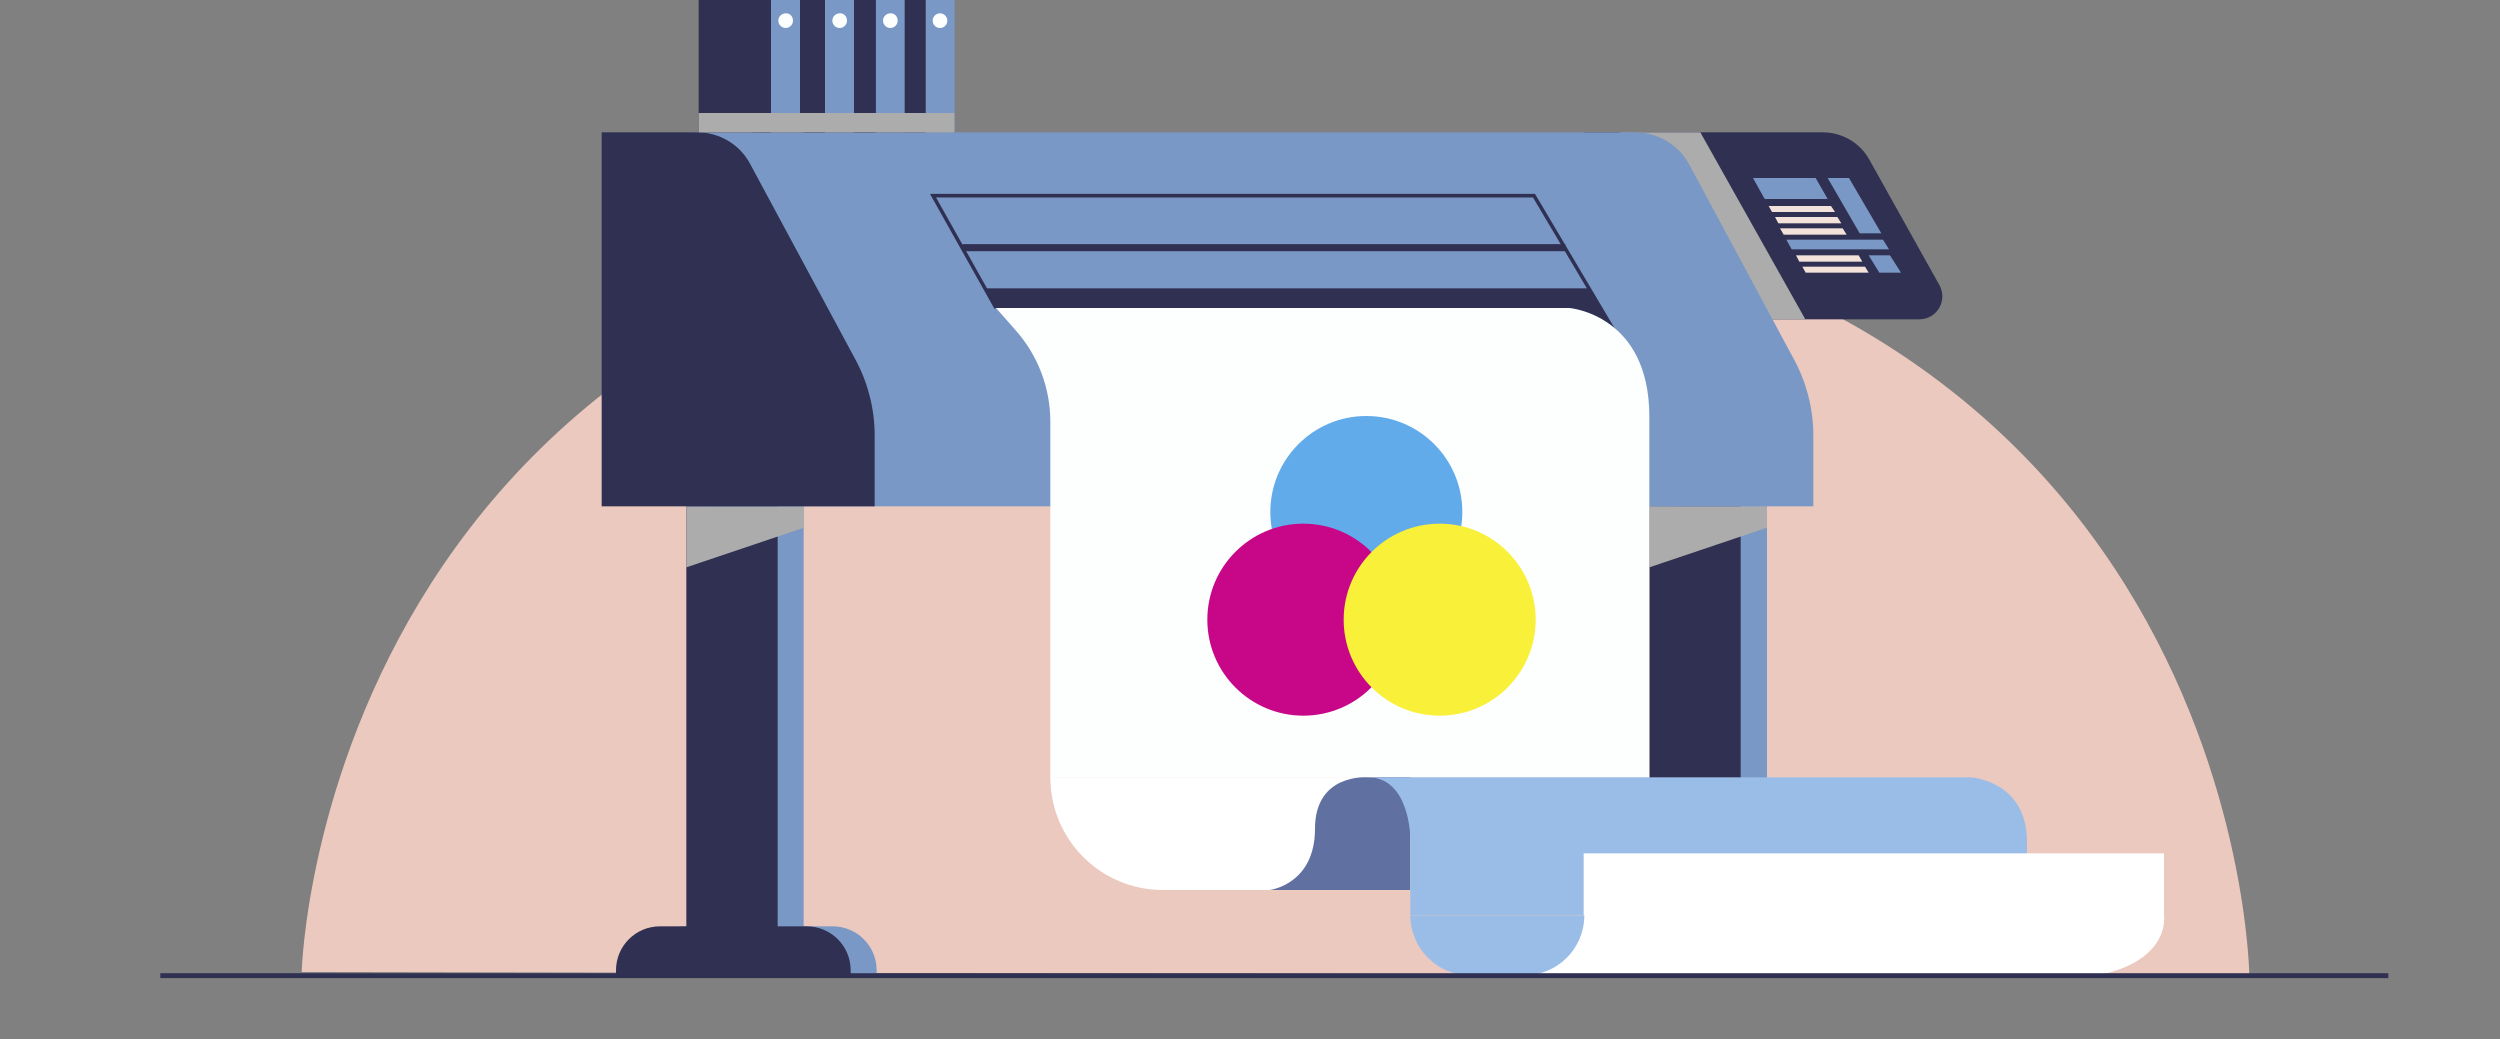 <?xml version="1.0" encoding="utf-8"?>
<!-- Generator: Adobe Illustrator 22.1.0, SVG Export Plug-In . SVG Version: 6.00 Build 0)  -->
<svg version="1.1" xmlns="http://www.w3.org/2000/svg" xmlns:xlink="http://www.w3.org/1999/xlink" x="0px" y="0px"
	 viewBox="0 0 750 311.8" style="enable-background:new 0 0 750 311.8;" xml:space="preserve">
<rect x="0" y="0" width="750" height="311.8" fill="#808080" stroke="none"/>
<style type="text/css">
	.st0{display:none;}
	.st1{display:inline;fill:#F3E2D9;}
	.st2{display:inline;}
	.st3{fill:#FDFFFF;}
	.st4{fill:#7A98C5;}
	.st5{fill:#FDF9FF;}
	.st6{fill:#ECC9BF;}
	.st7{fill:#FFFFFF;}
	.st8{clip-path:url(#SVGID_2_);}
	.st9{fill:none;stroke:#7A98C5;stroke-width:2.759;stroke-linecap:round;stroke-linejoin:round;stroke-miterlimit:10;}
	.st10{fill:#2F3052;}
	.st11{fill:#ACACAC;}
	.st12{fill:#F3E2D9;}
	.st13{fill:none;stroke:#2F3052;stroke-width:1.062;stroke-miterlimit:10;}
	.st14{fill:none;stroke:#2F3052;stroke-width:2.123;stroke-miterlimit:10;}
	.st15{fill:#61ABEB;}
	.st16{fill:#C80788;}
	.st17{fill:#F8F039;}
	.st18{fill:#5F70A1;}
	.st19{fill:#9ABDE7;}
	.st20{fill:#101010;}
	.st21{fill:none;stroke:#FFFFFF;stroke-width:0.959;stroke-linecap:round;stroke-linejoin:round;stroke-miterlimit:10;}
	.st22{fill:#1B1C3D;}
	.st23{fill:none;stroke:#7B7B7B;stroke-width:1.11;stroke-linecap:round;stroke-linejoin:round;stroke-miterlimit:10;}
	.st24{fill:none;stroke:#7A98C5;stroke-width:0.984;stroke-miterlimit:10;}
	.st25{fill:#E3A299;}
	.st26{fill:#131314;}
	.st27{fill:#404366;}
	.st28{fill:#9297B7;}
	.st29{fill:none;stroke:#171717;stroke-width:0.414;stroke-linecap:round;stroke-linejoin:round;stroke-miterlimit:10;}
	.st30{fill:#1E0B02;}
	.st31{fill:none;stroke:#1E0B02;stroke-width:0.605;stroke-linecap:round;stroke-linejoin:round;stroke-miterlimit:10;}
	.st32{fill:#1F1E2D;}
	.st33{fill:none;stroke:#1E0B02;stroke-width:0.545;stroke-linecap:round;stroke-linejoin:round;stroke-miterlimit:10;}
	.st34{fill:none;stroke:#2F3052;stroke-width:1.476;stroke-miterlimit:10;}
</style>
<g id="BACKGROUND" class="st0">
	<rect y="-148.1" class="st1" width="750" height="500"/>
</g>
<g id="OBJECTS">
	<g class="st0">
		<g class="st2">
			<g>
				
					<ellipse transform="matrix(0.913 -0.408 0.408 0.913 64.064 225.151)" class="st3" cx="560.3" cy="-37.7" rx="50.4" ry="50.4"/>
				<g>
					<path class="st4" d="M582.3-22H576v-2.1h6.3c0.6,0,1-0.5,1-1v-24.1c0-0.6-0.5-1-1-1h-43.9c-0.6,0-1,0.5-1,1v24.1
						c0,0.6,0.5,1,1,1h6.3v2.1h-6.3c-1.7,0-3.1-1.4-3.1-3.1v-24.1c0-1.7,1.4-3.1,3.1-3.1h43.9c1.7,0,3.1,1.4,3.1,3.1v24.1
						C585.4-23.4,584-22,582.3-22z"/>
					<path class="st4" d="M577-12.6h-33.5v-17.8H577V-12.6z M545.7-14.7h29.3v-13.6h-29.3V-14.7z"/>
					<path class="st4" d="M577-50.3h-33.5v-12.6H577V-50.3z M545.7-52.4h29.3v-8.4h-29.3V-52.4z"/>
					<rect x="541.5" y="-30.4" class="st4" width="37.7" height="2.1"/>
					<rect x="570.8" y="-47.2" class="st4" width="3.1" height="2.1"/>
					<rect x="577" y="-47.2" class="st4" width="3.1" height="2.1"/>
					<rect x="548.8" y="-25.2" class="st4" width="23" height="2.1"/>
					<rect x="548.8" y="-18.9" class="st4" width="23" height="2.1"/>
				</g>
			</g>
			<g>
				<circle class="st4" cx="623.1" cy="-67" r="29"/>
				<g>
					<path class="st5" d="M624.2-55.3c-7,0-12.8-5.7-12.8-12.8c0-7,5.7-12.8,12.8-12.8c7,0,12.8,5.7,12.8,12.8
						C636.9-61,631.2-55.3,624.2-55.3z M624.2-79.3c-6.2,0-11.3,5.1-11.3,11.3s5.1,11.3,11.3,11.3c6.2,0,11.3-5.1,11.3-11.3
						S630.4-79.3,624.2-79.3z"/>
					<g>
						<path class="st5" d="M624.2-51.7c-0.4,0-0.7-0.3-0.7-0.7v-31.2c0-0.4,0.3-0.7,0.7-0.7c0.4,0,0.7,0.3,0.7,0.7v31.2
							C624.9-52.1,624.6-51.7,624.2-51.7z"/>
						<path class="st5" d="M639.8-67.3h-31.2c-0.4,0-0.7-0.3-0.7-0.7c0-0.4,0.3-0.7,0.7-0.7h31.2c0.4,0,0.7,0.3,0.7,0.7
							C640.5-67.7,640.2-67.3,639.8-67.3z"/>
					</g>
				</g>
			</g>
		</g>
		<g class="st2">
			<path class="st6" d="M470.2-16.6h-92.4c-1.9,0-3.5-1.5-3.5-3.5l0,0c0-1.9,1.5-3.5,3.5-3.5h92.4c1.9,0,3.5,1.5,3.5,3.5l0,0
				C473.7-18.2,472.1-16.6,470.2-16.6z"/>
			<path class="st6" d="M699.2,63.1h-44.8c-1.9,0-3.5-1.5-3.5-3.5l0,0c0-1.9,1.5-3.5,3.5-3.5h44.8c1.9,0,3.5,1.5,3.5,3.5l0,0
				C702.7,61.5,701.1,63.1,699.2,63.1z"/>
			<path class="st6" d="M80.2,188.3h-35c-1.9,0-3.5-1.5-3.5-3.5l0,0c0-1.9,1.5-3.5,3.5-3.5h35c1.9,0,3.5,1.5,3.5,3.5l0,0
				C83.6,186.8,82.1,188.3,80.2,188.3z"/>
			<path class="st4" d="M686.4,112.4h-5.5c-1.4,0-2.6-1.2-2.6-2.6v-5.1c0-1.4,1.2-2.6,2.6-2.6h5.5c1.4,0,2.6,1.2,2.6,2.6v5.1
				C689,111.2,687.8,112.4,686.4,112.4z"/>
			<path class="st4" d="M428.4-52.3h-5.5c-1.4,0-2.6-1.2-2.6-2.6V-60c0-1.4,1.2-2.6,2.6-2.6h5.5c1.4,0,2.6,1.2,2.6,2.6v5.1
				C431-53.4,429.8-52.3,428.4-52.3z"/>
			<path class="st4" d="M84,132.4h-5.5c-1.4,0-2.6-1.2-2.6-2.6v-5.1c0-1.4,1.2-2.6,2.6-2.6H84c1.4,0,2.6,1.2,2.6,2.6v5.1
				C86.6,131.2,85.5,132.4,84,132.4z"/>
		</g>
		<g class="st2">
			<g>
				
					<rect x="63.5" y="-56.5" transform="matrix(-1 -1.224647e-16 1.224647e-16 -1 171.946 -67.744)" class="st4" width="45" height="45.3"/>
				<polygon class="st4" points="108.5,-18.5 108.5,-2.7 95,-18.5 				"/>
			</g>
			<g>
				<path class="st7" d="M89.6-24c0,2-1.6,3.6-3.6,3.6c-2,0-3.6-1.6-3.6-3.6s1.6-3.6,3.6-3.6C88-27.7,89.6-26,89.6-24z"/>
				<g>
					<defs>
						<polyline id="SVGID_1_" points="86,-24 113.9,-50.6 86,-50.6 58,-50.6 86,-24 						"/>
					</defs>
					<clipPath id="SVGID_2_">
						<use xlink:href="#SVGID_1_"  style="overflow:visible;"/>
					</clipPath>
					<g class="st8">
						<g>
							<path class="st7" d="M86-11.6c-6.8,0-12.4-5.6-12.4-12.4c0-6.8,5.6-12.4,12.4-12.4c6.8,0,12.4,5.6,12.4,12.4
								C98.4-17.2,92.8-11.6,86-11.6z M86-33C81-33,77-28.9,77-24c0,4.9,4,8.9,8.9,8.9c4.9,0,8.9-4,8.9-8.9C94.9-28.9,90.9-33,86-33
								z"/>
						</g>
						<g>
							<path class="st7" d="M86-3.5c-11.3,0-20.6-9.2-20.6-20.6c0-11.3,9.2-20.6,20.6-20.6c11.3,0,20.6,9.2,20.6,20.6
								C106.5-12.7,97.3-3.5,86-3.5z M86-41.1c-9.4,0-17.1,7.7-17.1,17.1c0,9.4,7.7,17.1,17.1,17.1c9.4,0,17.1-7.7,17.1-17.1
								C103.1-33.5,95.4-41.1,86-41.1z"/>
						</g>
					</g>
				</g>
			</g>
		</g>
		<g class="st2">
			<g>
				<circle class="st3" cx="249.5" cy="-63.6" r="41.4"/>
			</g>
			<g>
				<path class="st9" d="M266.2-70.1c0.7,2,1.1,4.1,1.1,6.3c0,9.9-8,17.8-17.8,17.8c-9.9,0-17.8-8-17.8-17.8c0-9.9,8-17.8,17.8-17.8
					c3.2,0,6.1,0.8,8.7,2.3"/>
				<polyline class="st9" points="246.8,-71.3 253.3,-64.7 265.9,-79.5 				"/>
			</g>
		</g>
	</g>
	<g>
		<path class="st6" d="M90.5,291.6c0,0,5.8-233.4,293.8-233.4s290.5,234.5,290.5,234.5L90.5,291.6z"/>
		<g>
			<g>
				<g>
					<g>
						<g>
							<g>
								<rect x="502.7" y="151.9" class="st4" width="27.4" height="140.8"/>
								<path class="st4" d="M538.7,277.9h-44c-7.3,0-13.2,5.9-13.2,13.2v1.6H552v-1.6C552,283.8,546,277.9,538.7,277.9z"/>
								<rect x="494.8" y="151.9" class="st10" width="27.4" height="140.8"/>
								<path class="st10" d="M530.9,277.9h-44c-7.3,0-13.2,5.9-13.2,13.2v1.6h70.4v-1.6C544.1,283.8,538.2,277.9,530.9,277.9z"/>
							</g>
							<polygon class="st11" points="494.8,151.9 494.8,170.2 530.1,158.3 530.1,151.9 							"/>
						</g>
						<g>
							<g>
								<rect x="213.7" y="151.9" class="st4" width="27.4" height="140.8"/>
								<path class="st4" d="M249.8,277.9h-44c-7.3,0-13.2,5.9-13.2,13.2v1.6H263v-1.6C263,283.8,257.1,277.9,249.8,277.9z"/>
								<rect x="205.9" y="151.9" class="st10" width="27.4" height="140.8"/>
								<path class="st10" d="M242,277.9h-44c-7.3,0-13.2,5.9-13.2,13.2v1.6h70.4v-1.6C255.2,283.8,249.3,277.9,242,277.9z"/>
							</g>
							<polygon class="st11" points="205.9,151.9 205.9,170.2 241.2,158.3 241.2,151.9 							"/>
						</g>
					</g>
					<g>
						<g>
							<path class="st10" d="M475.2,39.7h71.6c5.8,0,11.2,3.1,14,8.2l21,37.6c2.6,4.6-0.7,10.3-6,10.3h-76.2L475.2,39.7z"/>
							<polygon class="st11" points="510.1,39.7 541.6,95.8 516.4,95.8 485.8,39.7 							"/>
							<g>
								<polygon class="st4" points="525.9,53.4 529.4,59.7 548.3,59.7 544.7,53.4 								"/>
								<polygon class="st12" points="530.6,61.8 531.6,63.6 550.5,63.6 549.3,61.8 								"/>
								<polygon class="st12" points="532.5,65.1 533.5,67 552.4,67 551.2,65.1 								"/>
								<polygon class="st12" points="534,68.5 535.1,70.4 554,70.4 552.8,68.5 								"/>
								<polygon class="st12" points="538.8,76.6 539.8,78.5 558.7,78.5 557.6,76.6 								"/>
								<polygon class="st12" points="540.7,80 541.7,81.8 560.6,81.8 559.5,80 								"/>
								<polygon class="st4" points="535.9,71.9 537.5,74.8 566.7,74.8 564.9,71.9 								"/>
								<polygon class="st4" points="548.3,53.4 557.9,70 564.4,70 554.7,53.4 								"/>
								<polygon class="st4" points="560.6,76.6 563.8,81.8 570.3,81.8 567,76.6 								"/>
							</g>
						</g>
						<g>
							<path class="st4" d="M206.3,151.9H544v-21.3c0-7.9-2-15.7-5.7-22.6l-31.5-58.6c-3.2-6-9.5-9.7-16.3-9.7H206.3V151.9z"/>
							<path class="st10" d="M180.5,151.9h81.9v-21.3c0-7.9-2-15.7-5.7-22.6l-31.7-58.9c-3.1-5.8-9.2-9.4-15.8-9.4h-28.7V151.9z"/>
							<g>
								<polyline class="st13" points="298.8,92.4 279.9,58.7 460.2,58.7 484.2,99.2 								"/>
								<line class="st14" x1="288.7" y1="74.3" x2="469.6" y2="74.3"/>
								<polygon class="st10" points="295.5,86.5 476.8,86.5 484.2,99.2 298.8,92.4 								"/>
							</g>
						</g>
					</g>
					<g>
						<g>
							<g>
								<rect x="277.7" class="st4" width="8.7" height="39.7"/>
								<rect x="256" class="st10" width="21.7" height="39.7"/>
							</g>
							<g>
								<rect x="262.7" class="st4" width="8.7" height="39.7"/>
								<rect x="241" class="st10" width="21.7" height="39.7"/>
							</g>
							<g>
								<rect x="247.5" class="st4" width="8.7" height="39.7"/>
								<rect x="225.8" class="st10" width="21.7" height="39.7"/>
							</g>
							<g>
								<rect x="231.3" class="st4" width="8.7" height="39.7"/>
								<rect x="209.6" class="st10" width="21.7" height="39.7"/>
							</g>
							<g>
								<path class="st3" d="M237.9,6.2c0,1.2-1,2.2-2.2,2.2c-1.2,0-2.2-1-2.2-2.2s1-2.2,2.2-2.2C236.9,3.9,237.9,4.9,237.9,6.2z"/>
								<path class="st3" d="M254.1,6.2c0,1.2-1,2.2-2.2,2.2c-1.2,0-2.2-1-2.2-2.2s1-2.2,2.2-2.2C253.1,3.9,254.1,4.9,254.1,6.2z"/>
								<path class="st3" d="M269.3,6.2c0,1.2-1,2.2-2.2,2.2c-1.2,0-2.2-1-2.2-2.2s1-2.2,2.2-2.2C268.3,3.9,269.3,4.9,269.3,6.2z"/>
								<circle class="st3" cx="282" cy="6.2" r="2.2"/>
							</g>
						</g>
						<rect x="209.6" y="33.9" class="st11" width="76.7" height="5.8"/>
					</g>
				</g>
				<g>
					<g>
						<path class="st7" d="M315.1,233.2L315.1,233.2c0,18.7,15.1,33.8,33.8,33.8h74.2v-33.8H315.1z"/>
						<path class="st3" d="M298.8,92.4h172c0,0,24,1.9,24,32.6c0,30.7,0,108.3,0,108.3H315.1V126.5c0-10.1-3.7-19.8-10.3-27.3
							L298.8,92.4z"/>
						<g>
							<circle class="st15" cx="409.9" cy="153.6" r="28.8"/>
							<circle class="st16" cx="391" cy="185.9" r="28.8"/>
							<circle class="st17" cx="431.9" cy="185.9" r="28.8"/>
						</g>
					</g>
					<g>
						<path class="st18" d="M410.4,233.2c0,0-15.9-1.4-15.9,15.4c0,16.8-13.6,18.4-13.6,18.4h42.2v-33.8H410.4z"/>
						<path class="st19" d="M410.4,233.2h180.8c0,0,16.9,0.9,16.9,19.4v21.9h-185v-23.1C423.1,251.5,423,233.2,410.4,233.2z"/>
						<path class="st7" d="M649.2,274.6c0,0,2.2,13.6-20,18H453.8l21.3-18V256h174.1L649.2,274.6z"/>
						<path class="st19" d="M423.1,274.6L423.1,274.6c0,9.9,8,18,18,18h16.2c9.9,0,18-8,18-18v0H423.1z"/>
					</g>
				</g>
			</g>
			<g class="st0">
				<g class="st2">
					<g>
						<g>
							<g>
								<polygon class="st20" points="116.2,272.8 131.4,272.8 156.6,286.2 113.3,285.7 								"/>
								<g>
									<polygon class="st7" points="113.1,291.4 113.3,285.7 156.6,286.2 156.5,292 									"/>
								</g>
								<line class="st21" x1="142" y1="277.7" x2="137" y2="279.1"/>
								<line class="st21" x1="137.1" y1="275.2" x2="132.1" y2="276.6"/>
							</g>
							<polygon class="st3" points="135.3,251.3 119.7,251.3 116.2,272.8 131.7,272.8 							"/>
						</g>
						<g>
							<g>
								<polygon class="st20" points="163.3,273.2 178.5,273.2 203.7,286.7 160.4,286.2 								"/>
								<g>
									<polygon class="st7" points="160.3,291.9 160.4,286.2 203.7,286.7 203.6,292.4 									"/>
								</g>
								<line class="st21" x1="189.1" y1="278.2" x2="184.1" y2="279.6"/>
								<line class="st21" x1="184.2" y1="275.7" x2="179.2" y2="277.1"/>
							</g>
							<polygon class="st3" points="178.6,251.7 163,251.7 163.3,273.2 178.8,273.2 							"/>
						</g>
						<g>
							<path class="st22" d="M176.4,89.9c0,0,1.3,2.7,3.6,28c0.5,5.2,0.8,12.4,0.7,17.7l1.2,129.8l-22.2-0.2L155.5,128l-18.2,138.5
								l-23.2-0.8l14.5-171.8l10.5-1.8L176.4,89.9z"/>
							<line class="st23" x1="155.5" y1="128" x2="165" y2="123.6"/>
						</g>
					</g>
					<g>
						<g>
							<g>
								<g>
									<g>
										<path class="st3" d="M175.1,22.2c0,0,13.1,7.8,15.6,28.9l-18.6,10.2L175.1,22.2z"/>
									</g>
								</g>
							</g>
						</g>
						<g>
							<path class="st3" d="M150.2,15.6c-6.4,0.5-12.8,2-18.8,4.4c-1.5,0.6-2.9,1.2-4.2,1.9c-4.2,2.2-2.9,6.9-2.4,11.7l2.4,65
								l52.4-1.3l2.1-61.5c0.5-6.7-3.5-12.9-9.6-15c-6.9-2.4-15.2-5.1-18.9-5.4L150.2,15.6z"/>
							<line class="st24" x1="180.2" y1="58.1" x2="181.5" y2="39"/>
							<path class="st25" d="M169,19.7c0,0-9.6-3.8-15.8-4.3c0,0-8.4,0.4-14.2,2.1c0,0,3.2,6.8,18,8C171.8,26.6,169,19.7,169,19.7z"
								/>
						</g>
						<g>
							<g>
								<path class="st26" d="M213.6,51.2l-11,50.9c-0.4,1.8-1.9,3-3.7,3l-40.7-0.7c-2.4,0-4.1-2.3-3.6-4.6l11.4-50.9
									c0.4-1.7,1.9-3,3.7-2.9l40.2,0.7C212.4,46.7,214.1,48.8,213.6,51.2z"/>
								<polygon class="st26" points="212.5,47.6 214.9,50.1 157.9,105.5 155.3,102.8 								"/>
								<path class="st27" d="M215.8,53.4l-11,50.9c-0.4,1.8-1.9,3-3.7,3l-40.7-0.7c-2.4,0-4.1-2.3-3.6-4.6l11.4-50.9
									c0.4-1.7,1.9-3,3.7-2.9l40.2,0.7C214.6,48.9,216.3,51.1,215.8,53.4z"/>
								<path class="st28" d="M193.4,72c0.3,2.4-1.5,4.5-3.9,4.8c-2.4,0.3-4.5-1.5-4.8-3.9c-0.3-2.4,1.5-4.5,3.9-4.8
									C191,67.9,193.1,69.6,193.4,72z"/>
							</g>
							<path class="st25" d="M216.5,68.5l-3.1,12.4c-0.4,1.5-1.7,2.6-3.3,2.5l0,0c-4.6-0.1-8-4.3-7.2-8.8l0.8-4.1
								c0.6-3.3,3.4-5.8,6.8-6l2.5-0.2C215.3,64.2,217.1,66.3,216.5,68.5z"/>
						</g>
						<g>
							<g>
								<polygon class="st25" points="97.9,52.5 122.6,90.1 116,97.7 88.7,70 								"/>
								<path class="st25" d="M145.2,91.9l-10.5-5.6l1-2.4c0.4-0.9,0.1-1.9-0.6-2.5c-0.7-0.6-1.8-0.6-2.5,0l-10.4,8.5l-6.3,7.9
									c5.7,5.1,9.4,5,11.6,4c0.3,0.1,0.5,0.2,0.8,0.3l8.8,2.6c0.8,0.4,1.8,0,2.2-0.8c0.3-0.6,0.4-1.5-1.3-2.4l1.7,0.9
									c0.9,0.4,1.9,0,2.3-0.9c0.4-0.8-0.1-1.8-1.1-2.5l1.3,0.5c0.9,0.4,2-0.1,2.4-1.1c0.3-0.9-0.2-1.9-1-2.3l-1.9-1l2.2,0.6
									c1,0.4,2.2-0.2,2.5-1.3C146.6,93.3,146.1,92.3,145.2,91.9z"/>
								<line class="st29" x1="142.2" y1="95.3" x2="135.9" y2="92.3"/>
								<line class="st29" x1="140.5" y1="98.8" x2="134.5" y2="96.2"/>
								<line class="st29" x1="138.4" y1="101.6" x2="133.4" y2="99.5"/>
							</g>
							<g>
								<path class="st25" d="M132.5,42.1l-31.4,28c-2.9,3.1-7.5,3.5-11,1.1l0,0c-4.3-3-5.1-9.4-1.6-13.4L118.1,28
									c3.5-4.1,9.5-4.6,13.6-1.1l0,0C136.3,30.7,136.7,37.8,132.5,42.1z"/>
								<g>
									<path class="st3" d="M133.2,19.3c0,0-12.6,2.5-28.2,21.9l13.4,18l20.4-15.2L133.2,19.3z"/>
									<line class="st24" x1="125.3" y1="54.1" x2="137.1" y2="45.3"/>
								</g>
							</g>
						</g>
					</g>
					<g>
						<path class="st30" d="M171.4-13.1c0.6,2.7,3.3,4.5,6.1,3.8c2.7-0.6,4.5-3.3,3.8-6.1c-0.6-2.7-3.3-4.5-6.1-3.8
							C172.5-18.6,170.8-15.9,171.4-13.1z"/>
						<polygon class="st25" points="163.6,-0.6 163.1,19.4 148.1,18.1 151.8,-14.4 						"/>
						<polygon class="st30" points="163.3,11.1 152.6,-3.1 163.5,0.5 						"/>
						<path class="st25" d="M170.6-34.8c5.1,0.7,7.6,6.1,8.2,11c0.6,5.6,1.1,14.4-0.6,18.6C175.4,1.5,169.7,5.4,161,3
							c0,0-10.2-1.2-11.6-16.6C147.6-31.7,159.7-36.2,170.6-34.8z"/>
						<g>
							<path class="st30" d="M175.8-16.5c0.1,0.6,0.7,1,1.4,0.9c0.6-0.1,1-0.7,0.9-1.4c-0.1-0.6-0.7-1-1.4-0.9
								C176.1-17.8,175.7-17.1,175.8-16.5z"/>
							<path class="st30" d="M166-16.5c0.1,0.6,0.7,1,1.4,0.9c0.6-0.1,1-0.7,0.9-1.4c-0.1-0.6-0.7-1-1.4-0.9
								C166.3-17.8,165.8-17.1,166-16.5z"/>
							<path class="st31" d="M173.6-15.2l1.1,3.9c0.1,0.4-0.1,0.7-0.5,0.8l-1.2,0.2"/>
							<path class="st32" d="M174.8-24.9c0,0-0.5,1.4,1.3,1.7c1.3,0.2,2.1,0.3,2.9,0.6c0.4,0.2,0.9,0,1.1-0.3l0,0
								c0.2-0.3,0.2-0.7,0-1c-0.4-0.6-1.3-1.6-2.9-1.9C175.2-26.2,174.8-24.9,174.8-24.9z"/>
							<path class="st32" d="M168.7-24.9c0,0,0.5,1.4-1.7,1.6c-1.7,0.2-3.7,0.8-4.7,1.1c-0.5,0.2-1.2,0-1.5-0.4l0,0
								c-0.2-0.3-0.2-0.7,0-1c0.5-0.6,2.6-2.1,4.7-2.3C168.3-26.1,168.7-24.9,168.7-24.9z"/>
							<path class="st31" d="M167.5-8.2c0,0,2.3,1.9,6.1,1.1"/>
						</g>
						<path class="st32" d="M153.6-10.8l2.2-11.2c0.5-2.6-0.3-4.7-0.9-7.9c9.8,0,21.4-0.1,21.4-1c0,0-2.8-11.2-21-8
							c-27.4,4.7-14.8,30.3-4.9,35.9L153.6-10.8z"/>
						<g>
							<path class="st25" d="M143.8-12.2c0.7,3,3.7,4.9,6.7,4.2c3-0.7,4.9-3.7,4.2-6.7s-3.7-4.9-6.7-4.2
								C145-18.1,143.1-15.2,143.8-12.2z"/>
							<path class="st33" d="M146.8-15.2c0,0,4.2-0.9,4.9,3.7"/>
						</g>
						<path class="st32" d="M154.9-30c0,0,26.6,3.3,26.2-5.2c-0.4-8.5-16.2-12-23.1-3.7L154.9-30z"/>
					</g>
				</g>
			</g>
		</g>
		<line class="st34" x1="48.1" y1="292.7" x2="716.5" y2="292.7"/>
	</g>
</g>
</svg>
